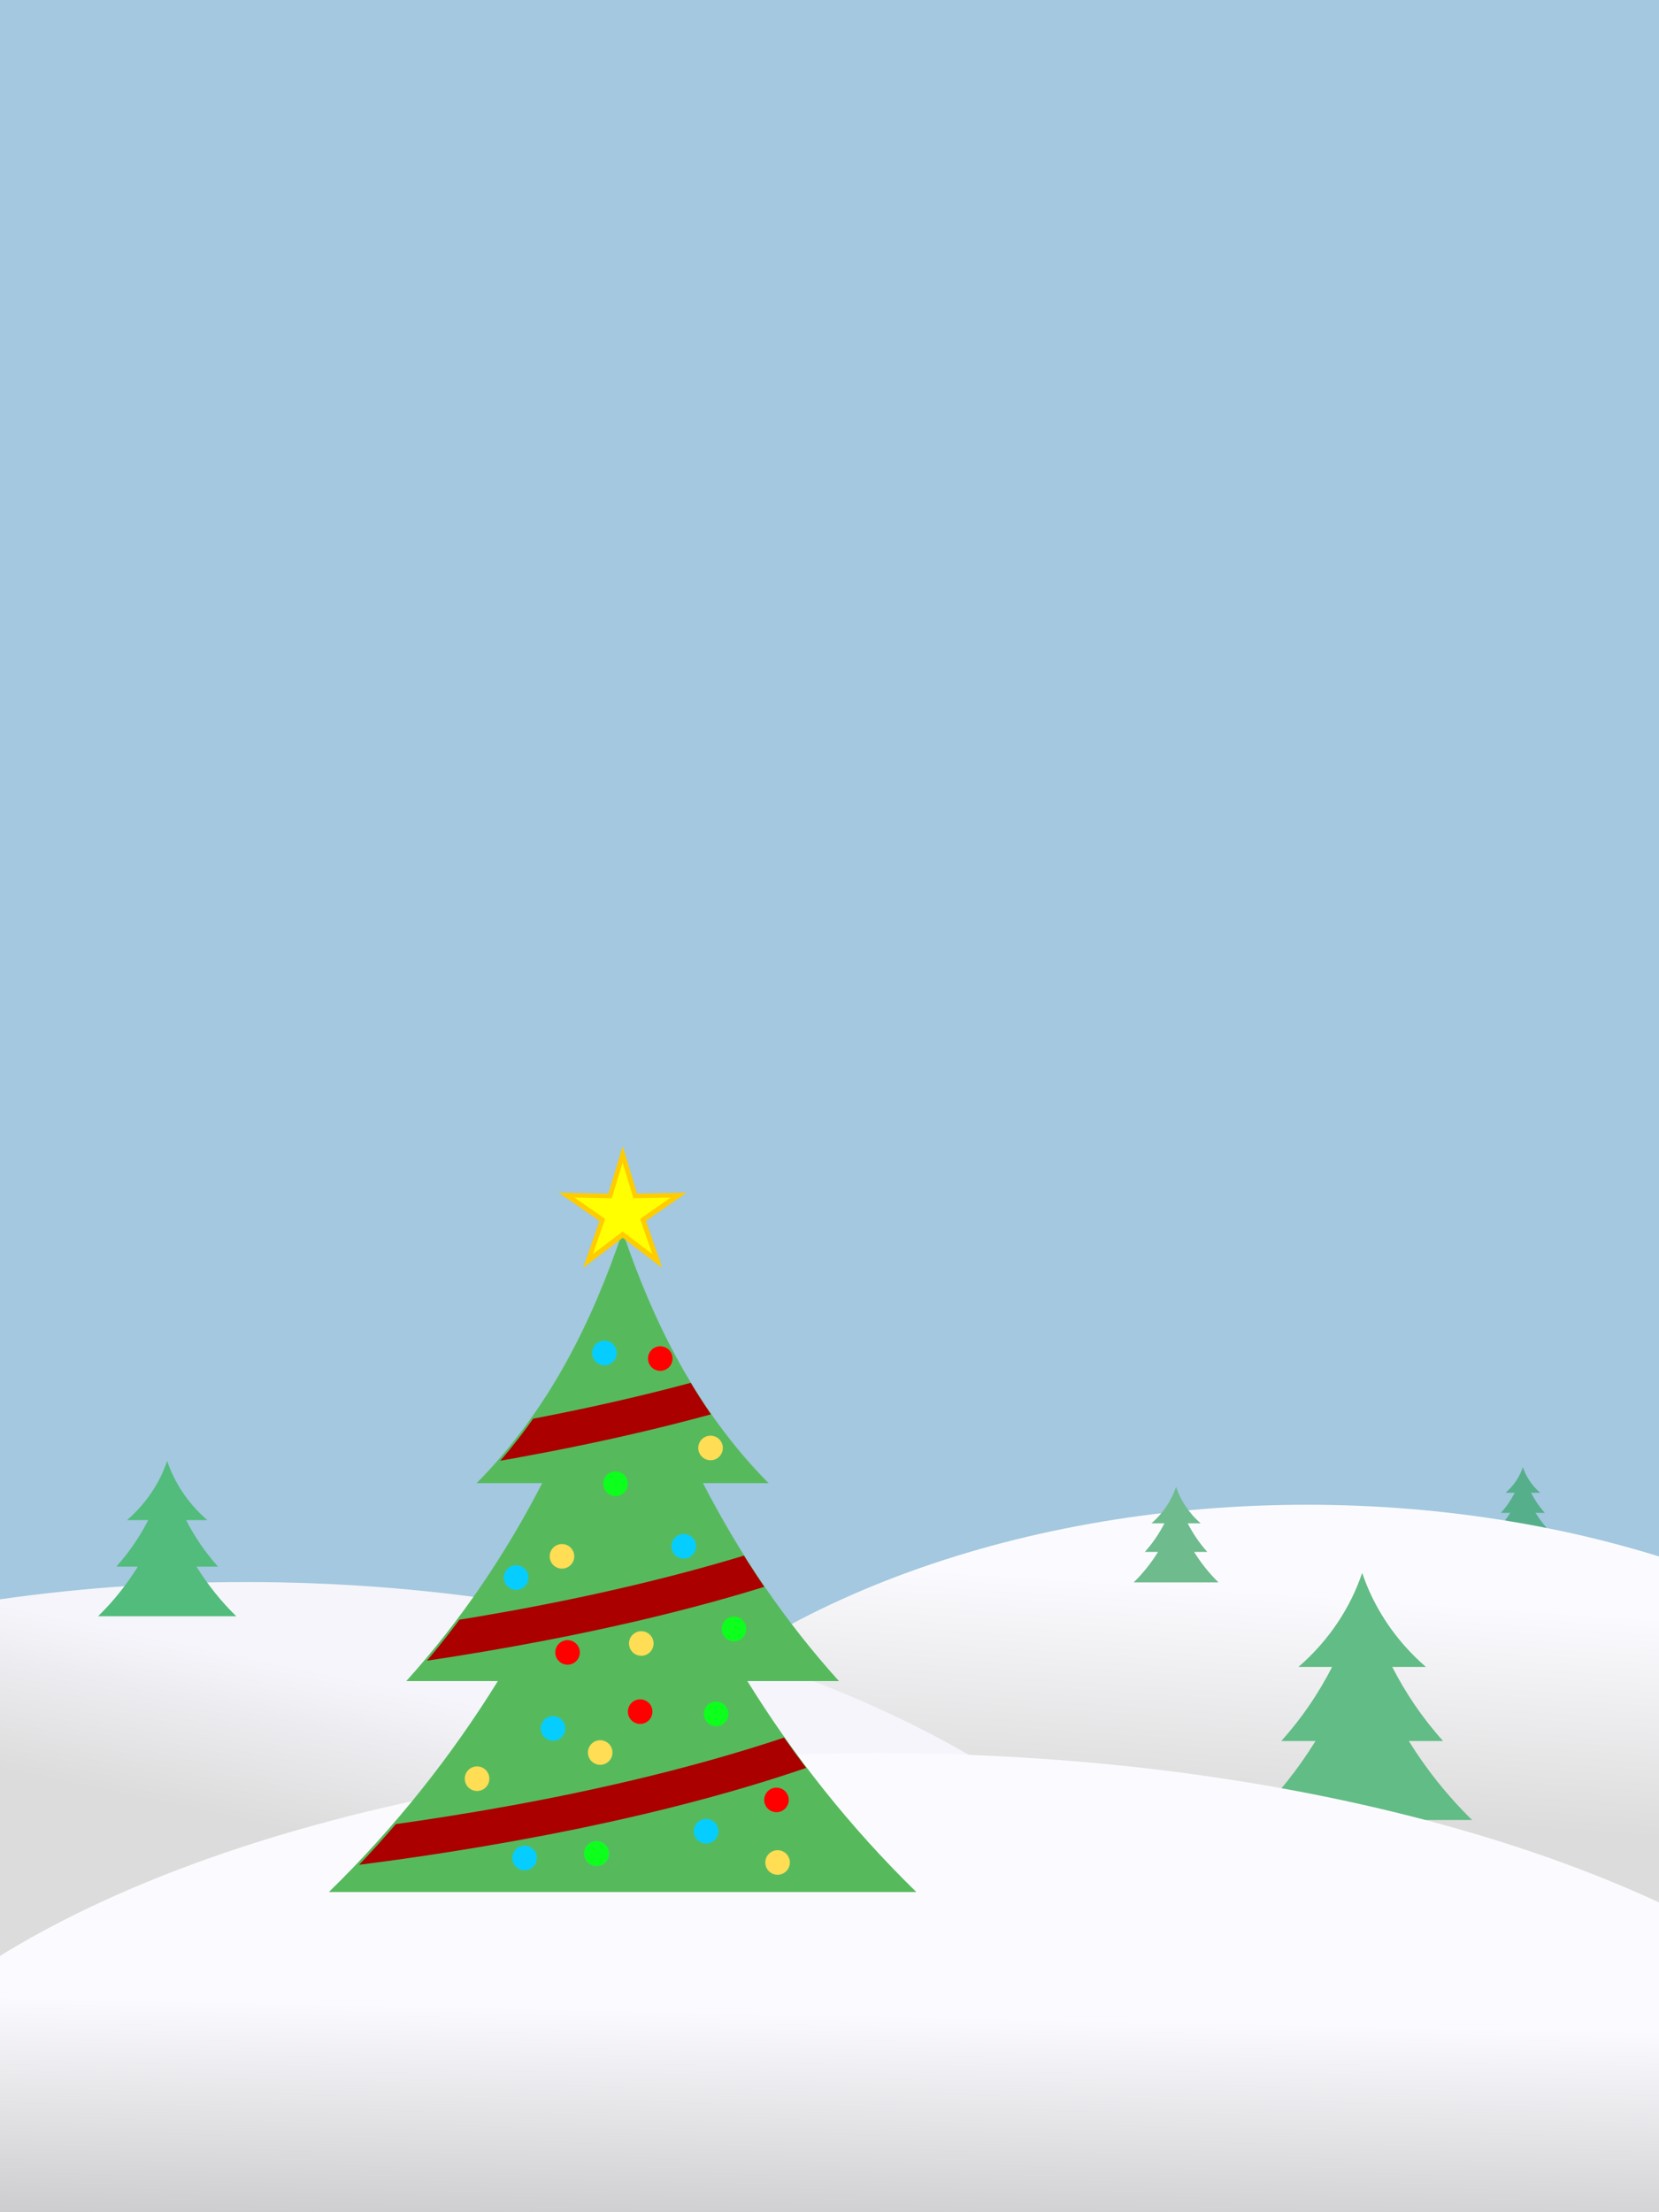 <?xml version="1.0" encoding="UTF-8" standalone="no"?>
<!-- Created with Inkscape (http://www.inkscape.org/) -->

<svg
   xmlns:dc="http://purl.org/dc/elements/1.1/"
   xmlns:cc="http://creativecommons.org/ns#"
   xmlns:rdf="http://www.w3.org/1999/02/22-rdf-syntax-ns#"
   xmlns:svg="http://www.w3.org/2000/svg"
   xmlns="http://www.w3.org/2000/svg"
   xmlns:xlink="http://www.w3.org/1999/xlink"
   xmlns:sodipodi="http://sodipodi.sourceforge.net/DTD/sodipodi-0.dtd"
   xmlns:inkscape="http://www.inkscape.org/namespaces/inkscape"
   sodipodi:docname="snowy_landscape.svg"
   inkscape:version="0.92.5 (2060ec1f9f, 2020-04-08)"
   id="svg8"
   version="1.1"
   viewBox="0 0 99.219 132.292"
   height="500"
   width="375">
  <defs
     id="defs2">
    <linearGradient
       inkscape:collect="always"
       id="linearGradient963">
      <stop
         style="stop-color:#fbfbff;stop-opacity:1;"
         offset="0"
         id="stop959" />
      <stop
         style="stop-color:#9c9c9c;stop-opacity:1"
         offset="1"
         id="stop961" />
    </linearGradient>
    <linearGradient
       inkscape:collect="always"
       id="linearGradient955">
      <stop
         style="stop-color:#f5f5fb;stop-opacity:1;"
         offset="0"
         id="stop951" />
      <stop
         style="stop-color:#dcdcdc;stop-opacity:1"
         offset="1"
         id="stop953" />
    </linearGradient>
    <linearGradient
       inkscape:collect="always"
       id="linearGradient939">
      <stop
         style="stop-color:#fbfbff;stop-opacity:1;"
         offset="0"
         id="stop935" />
      <stop
         style="stop-color:#dcdcdc;stop-opacity:1"
         offset="1"
         id="stop937" />
    </linearGradient>
    <pattern
       inkscape:collect="always"
       xlink:href="#Polkadots-medwhite"
       id="pattern2529"
       patternTransform="scale(3.565)" />
    <pattern
       inkscape:isstock="true"
       inkscape:stockid="Polka dots, medium white"
       id="Polkadots-medwhite"
       patternTransform="translate(0,0) scale(10,10)"
       height="10"
       width="10"
       patternUnits="userSpaceOnUse"
       inkscape:collect="always">
      <circle
         id="circle1987"
         r="0.15"
         cy="0.810"
         cx="2.567"
         style="fill:white;stroke:none" />
      <circle
         id="circle1989"
         r="0.15"
         cy="2.33"
         cx="3.048"
         style="fill:white;stroke:none" />
      <circle
         id="circle1991"
         r="0.15"
         cy="2.415"
         cx="4.418"
         style="fill:white;stroke:none" />
      <circle
         id="circle1993"
         r="0.15"
         cy="3.029"
         cx="1.844"
         style="fill:white;stroke:none" />
      <circle
         id="circle1995"
         r="0.15"
         cy="1.363"
         cx="6.08"
         style="fill:white;stroke:none" />
      <circle
         id="circle1997"
         r="0.15"
         cy="4.413"
         cx="5.819"
         style="fill:white;stroke:none" />
      <circle
         id="circle1999"
         r="0.15"
         cy="4.048"
         cx="4.305"
         style="fill:white;stroke:none" />
      <circle
         id="circle2001"
         r="0.15"
         cy="3.045"
         cx="5.541"
         style="fill:white;stroke:none" />
      <circle
         id="circle2003"
         r="0.15"
         cy="5.527"
         cx="4.785"
         style="fill:white;stroke:none" />
      <circle
         id="circle2005"
         r="0.15"
         cy="5.184"
         cx="2.667"
         style="fill:white;stroke:none" />
      <circle
         id="circle2007"
         r="0.15"
         cy="1.448"
         cx="7.965"
         style="fill:white;stroke:none" />
      <circle
         id="circle2009"
         r="0.15"
         cy="5.049"
         cx="7.047"
         style="fill:white;stroke:none" />
      <circle
         id="circle2011"
         r="0.15"
         cy="0.895"
         cx="4.340"
         style="fill:white;stroke:none" />
      <circle
         id="circle2013"
         r="0.15"
         cy="0.340"
         cx="7.125"
         style="fill:white;stroke:none" />
      <circle
         id="circle2015"
         r="0.15"
         cy="1.049"
         cx="9.553"
         style="fill:white;stroke:none" />
      <circle
         id="circle2017"
         r="0.15"
         cy="2.689"
         cx="7.006"
         style="fill:white;stroke:none" />
      <circle
         id="circle2019"
         r="0.15"
         cy="2.689"
         cx="8.909"
         style="fill:white;stroke:none" />
      <circle
         id="circle2021"
         r="0.15"
         cy="4.407"
         cx="9.315"
         style="fill:white;stroke:none" />
      <circle
         id="circle2023"
         r="0.15"
         cy="3.870"
         cx="7.820"
         style="fill:white;stroke:none" />
      <circle
         id="circle2025"
         r="0.15"
         cy="5.948"
         cx="8.270"
         style="fill:white;stroke:none" />
      <circle
         id="circle2027"
         r="0.15"
         cy="7.428"
         cx="7.973"
         style="fill:white;stroke:none" />
      <circle
         id="circle2029"
         r="0.15"
         cy="8.072"
         cx="9.342"
         style="fill:white;stroke:none" />
      <circle
         id="circle2031"
         r="0.15"
         cy="9.315"
         cx="8.206"
         style="fill:white;stroke:none" />
      <circle
         id="circle2033"
         r="0.15"
         cy="9.475"
         cx="9.682"
         style="fill:white;stroke:none" />
      <circle
         id="circle2035"
         r="0.15"
         cy="6.186"
         cx="9.688"
         style="fill:white;stroke:none" />
      <circle
         id="circle2037"
         r="0.15"
         cy="6.296"
         cx="3.379"
         style="fill:white;stroke:none" />
      <circle
         id="circle2039"
         r="0.15"
         cy="8.204"
         cx="2.871"
         style="fill:white;stroke:none" />
      <circle
         id="circle2041"
         r="0.15"
         cy="8.719"
         cx="4.59"
         style="fill:white;stroke:none" />
      <circle
         id="circle2043"
         r="0.15"
         cy="9.671"
         cx="3.181"
         style="fill:white;stroke:none" />
      <circle
         id="circle2045"
         r="0.15"
         cy="7.315"
         cx="5.734"
         style="fill:white;stroke:none" />
      <circle
         id="circle2047"
         r="0.15"
         cy="6.513"
         cx="6.707"
         style="fill:white;stroke:none" />
      <circle
         id="circle2049"
         r="0.15"
         cy="9.670"
         cx="5.730"
         style="fill:white;stroke:none" />
      <circle
         id="circle2051"
         r="0.15"
         cy="8.373"
         cx="6.535"
         style="fill:white;stroke:none" />
      <circle
         id="circle2053"
         r="0.15"
         cy="7.154"
         cx="4.37"
         style="fill:white;stroke:none" />
      <circle
         id="circle2055"
         r="0.15"
         cy="7.25"
         cx="0.622"
         style="fill:white;stroke:none" />
      <circle
         id="circle2057"
         r="0.15"
         cy="5.679"
         cx="0.831"
         style="fill:white;stroke:none" />
      <circle
         id="circle2059"
         r="0.15"
         cy="8.519"
         cx="1.257"
         style="fill:white;stroke:none" />
      <circle
         id="circle2061"
         r="0.15"
         cy="6.877"
         cx="1.989"
         style="fill:white;stroke:none" />
      <circle
         id="circle2063"
         r="0.15"
         cy="3.181"
         cx="0.374"
         style="fill:white;stroke:none" />
      <circle
         id="circle2065"
         r="0.15"
         cy="1.664"
         cx="1.166"
         style="fill:white;stroke:none" />
      <circle
         id="circle2067"
         r="0.15"
         cy="0.093"
         cx="1.151"
         style="fill:white;stroke:none" />
      <circle
         id="circle2069"
         r="0.15"
         cy="10.093"
         cx="1.151"
         style="fill:white;stroke:none" />
      <circle
         id="circle2071"
         r="0.15"
         cy="4.451"
         cx="1.302"
         style="fill:white;stroke:none" />
      <circle
         id="circle2073"
         r="0.15"
         cy="3.763"
         cx="3.047"
         style="fill:white;stroke:none" />
    </pattern>
    <clipPath
       clipPathUnits="userSpaceOnUse"
       id="clipPath1037">
      <path
         transform="matrix(-0.818,0,0,-1.414,76.987,46.532)"
         inkscape:transform-center-y="-6.2236282"
         d="m 44.79,-25.866 -15.243,-26.402 30.486,-10e-7 z"
         inkscape:randomized="0"
         inkscape:rounded="0"
         inkscape:flatsided="true"
         sodipodi:arg2="2.6179939"
         sodipodi:arg1="1.5707963"
         sodipodi:r2="8.8006382"
         sodipodi:r1="17.601276"
         sodipodi:cy="-43.467258"
         sodipodi:cx="44.790176"
         sodipodi:sides="3"
         id="path1039"
         style="opacity:1;vector-effect:none;fill:#71c837;fill-opacity:1;stroke:none;stroke-width:0.211;stroke-linecap:butt;stroke-linejoin:miter;stroke-miterlimit:4;stroke-dasharray:none;stroke-dashoffset:61.208;stroke-opacity:1;paint-order:stroke fill markers"
         sodipodi:type="star"
         inkscape:transform-center-x="3.9168442e-06" />
    </clipPath>
    <clipPath
       clipPathUnits="userSpaceOnUse"
       id="clipPath1088">
      <path
         transform="matrix(-0.818,0,0,-1.414,76.987,46.532)"
         inkscape:transform-center-y="-6.2236282"
         d="m 44.79,-25.866 -15.243,-26.402 30.486,-10e-7 z"
         inkscape:randomized="0"
         inkscape:rounded="0"
         inkscape:flatsided="true"
         sodipodi:arg2="2.6179939"
         sodipodi:arg1="1.5707963"
         sodipodi:r2="8.8006382"
         sodipodi:r1="17.601276"
         sodipodi:cy="-43.467258"
         sodipodi:cx="44.790176"
         sodipodi:sides="3"
         id="path1090"
         style="display:inline;opacity:1;vector-effect:none;fill:#71c837;fill-opacity:1;stroke:none;stroke-width:0.211;stroke-linecap:butt;stroke-linejoin:miter;stroke-miterlimit:4;stroke-dasharray:none;stroke-dashoffset:61.208;stroke-opacity:1;paint-order:stroke fill markers"
         sodipodi:type="star"
         inkscape:transform-center-x="3.9168442e-06" />
    </clipPath>
    <filter
       inkscape:collect="always"
       style="color-interpolation-filters:sRGB"
       id="filter1064"
       x="-0.16"
       width="1.321"
       y="-0.169"
       height="1.337">
      <feGaussianBlur
         inkscape:collect="always"
         stdDeviation="0.384"
         id="feGaussianBlur1066" />
    </filter>
    <clipPath
       clipPathUnits="userSpaceOnUse"
       id="clipPath1081">
      <path
         sodipodi:nodetypes="cccccccccccc"
         inkscape:label="tree"
         inkscape:connector-curvature="0"
         id="path1083"
         d="m 140.734,278.352 c -6.809,20.153 -16.51,40.187 -32.983,56.855 h 14.813 c -8.154,15.86 -18.327,31.006 -30.725,44.74 h 20.699 c -10.44,16.851 -23.108,32.946 -38.199,47.684 H 207.131 c -15.091,-14.737 -27.759,-30.832 -38.199,-47.684 h 20.699 c -12.397,-13.734 -22.573,-28.88 -30.727,-44.74 h 14.813 C 157.244,318.539 147.543,298.505 140.734,278.352 Z"
         style="opacity:1;vector-effect:none;fill:#38a965;fill-opacity:1;stroke:none;stroke-width:1.101;stroke-linecap:butt;stroke-linejoin:miter;stroke-miterlimit:4;stroke-dasharray:none;stroke-dashoffset:61.208;stroke-opacity:1;paint-order:stroke fill markers" />
    </clipPath>
    <linearGradient
       inkscape:collect="always"
       xlink:href="#linearGradient939"
       id="linearGradient941"
       x1="91.47"
       y1="96.195"
       x2="90.593"
       y2="109.331"
       gradientUnits="userSpaceOnUse" />
    <linearGradient
       inkscape:collect="always"
       xlink:href="#linearGradient955"
       id="linearGradient957"
       x1="11.741"
       y1="98.335"
       x2="9.725"
       y2="107.889"
       gradientUnits="userSpaceOnUse" />
    <linearGradient
       inkscape:collect="always"
       xlink:href="#linearGradient963"
       id="linearGradient965"
       x1="47.625"
       y1="120.385"
       x2="47.058"
       y2="147.033"
       gradientUnits="userSpaceOnUse" />
  </defs>
  <sodipodi:namedview
     id="base"
     pagecolor="#ffffff"
     bordercolor="#666666"
     borderopacity="1.0"
     inkscape:pageopacity="0.0"
     inkscape:pageshadow="2"
     inkscape:zoom="1.4"
     inkscape:cx="85.323961"
     inkscape:cy="190.71314"
     inkscape:document-units="px"
     inkscape:current-layer="layer2"
     showgrid="false"
     units="px"
     borderlayer="true"
     inkscape:snap-page="true"
     inkscape:window-width="1366"
     inkscape:window-height="715"
     inkscape:window-x="-8"
     inkscape:window-y="-8"
     inkscape:window-maximized="1"
     inkscape:snap-bbox="true"
     inkscape:snap-bbox-midpoints="true"
     inkscape:snap-intersection-paths="true"
     inkscape:snap-center="true"
     inkscape:snap-global="false" />
  <g
     inkscape:label="bg"
     inkscape:groupmode="layer"
     id="layer1"
     transform="translate(0,-164.708)"
     sodipodi:insensitive="true">
    <rect
       style="opacity:1;vector-effect:none;fill:#a3c8df;fill-opacity:1;stroke:none;stroke-width:0.211;stroke-linecap:butt;stroke-linejoin:miter;stroke-miterlimit:4;stroke-dasharray:none;stroke-dashoffset:61.208;stroke-opacity:1;paint-order:stroke fill markers"
       id="rect812"
       width="99.219"
       height="132.292"
       x="0"
       y="164.708" />
  </g>
  <g
     inkscape:groupmode="layer"
     id="layer2"
     inkscape:label="Hills">
    <path
       inkscape:label="tree"
       inkscape:connector-curvature="0"
       id="path919"
       d="m 91.078,87.741 c -0.183,0.541 -0.518,1.078 -1.034,1.526 h 0.547 c -0.219,0.426 -0.492,0.832 -0.825,1.201 h 0.555 c -0.28,0.452 -0.62,0.884 -1.025,1.28 h 3.564 c -0.405,-0.395 -0.745,-0.827 -1.025,-1.28 h 0.555 c -0.333,-0.369 -0.606,-0.775 -0.825,-1.201 h 0.547 C 91.596,88.819 91.261,88.282 91.078,87.741 Z"
       style="opacity:1;vector-effect:none;fill:#56af8b;fill-opacity:1;stroke:none;stroke-width:0.03;stroke-linecap:butt;stroke-linejoin:miter;stroke-miterlimit:4;stroke-dasharray:none;stroke-dashoffset:61.208;stroke-opacity:1;paint-order:stroke fill markers" />
    <ellipse
       style="opacity:1;vector-effect:none;fill:url(#linearGradient941);fill-opacity:1;stroke:none;stroke-width:0.129;stroke-linecap:butt;stroke-linejoin:miter;stroke-miterlimit:4;stroke-dasharray:none;stroke-dashoffset:61.208;stroke-opacity:1;paint-order:stroke fill markers"
       id="ellipse819"
       cx="78.166"
       cy="120.084"
       rx="47.684"
       ry="30.099"
       inkscape:label="hill3" />
    <ellipse
       style="opacity:1;vector-effect:none;fill:url(#linearGradient957);fill-opacity:1;stroke:none;stroke-width:0.158;stroke-linecap:butt;stroke-linejoin:miter;stroke-miterlimit:4;stroke-dasharray:none;stroke-dashoffset:61.208;stroke-opacity:1;paint-order:stroke fill markers"
       id="path815"
       cx="14.7"
       cy="129.619"
       rx="60.961"
       ry="35.012"
       inkscape:label="hill2" />
    <path
       inkscape:label="tree"
       inkscape:connector-curvature="0"
       id="path917"
       d="m 9.998,87.364 c -0.424,1.254 -1.2,2.501 -2.398,3.538 h 1.267 c -0.507,0.987 -1.14,1.929 -1.912,2.784 H 8.243 C 7.594,94.734 6.805,95.736 5.866,96.653 H 14.129 c -0.939,-0.917 -1.727,-1.919 -2.377,-2.967 h 1.288 c -0.771,-0.855 -1.405,-1.797 -1.912,-2.784 h 1.267 c -1.198,-1.037 -1.974,-2.284 -2.398,-3.538 z"
       style="opacity:1;vector-effect:none;fill:#51bc7b;fill-opacity:1;stroke:none;stroke-width:0.069;stroke-linecap:butt;stroke-linejoin:miter;stroke-miterlimit:4;stroke-dasharray:none;stroke-dashoffset:61.208;stroke-opacity:1;paint-order:stroke fill markers" />
    <path
       inkscape:label="tree"
       inkscape:connector-curvature="0"
       id="path913"
       d="m 81.468,94.057 c -0.674,1.995 -1.91,3.978 -3.815,5.629 h 2.016 c -0.807,1.57 -1.814,3.07 -3.042,4.429 h 2.049 c -1.034,1.668 -2.288,3.262 -3.782,4.721 h 13.146 c -1.494,-1.459 -2.748,-3.052 -3.782,-4.721 h 2.049 c -1.227,-1.36 -2.235,-2.859 -3.042,-4.429 h 2.016 c -1.906,-1.65 -3.141,-3.633 -3.815,-5.629 z"
       style="opacity:1;vector-effect:none;fill:#62bc85;fill-opacity:1;stroke:none;stroke-width:0.109;stroke-linecap:butt;stroke-linejoin:miter;stroke-miterlimit:4;stroke-dasharray:none;stroke-dashoffset:61.208;stroke-opacity:1;paint-order:stroke fill markers" />
    <ellipse
       ry="30.099"
       rx="65.591"
       cy="134.943"
       cx="52.605"
       id="ellipse817"
       style="opacity:1;vector-effect:none;fill:url(#linearGradient965);fill-opacity:1;stroke:none;stroke-width:0.152;stroke-linecap:butt;stroke-linejoin:miter;stroke-miterlimit:4;stroke-dasharray:none;stroke-dashoffset:61.208;stroke-opacity:1;paint-order:stroke fill markers"
       inkscape:label="hill1" />
    <path
       style="opacity:1;vector-effect:none;fill:#6ebb8d;fill-opacity:1;stroke:none;stroke-width:0.042;stroke-linecap:butt;stroke-linejoin:miter;stroke-miterlimit:4;stroke-dasharray:none;stroke-dashoffset:61.208;stroke-opacity:1;paint-order:stroke fill markers"
       d="m 70.336,88.922 c -0.26,0.77 -0.737,1.536 -1.473,2.174 h 0.779 c -0.312,0.606 -0.701,1.185 -1.175,1.71 h 0.791 c -0.399,0.644 -0.883,1.26 -1.46,1.823 h 5.077 c -0.577,-0.563 -1.061,-1.179 -1.46,-1.823 h 0.791 c -0.474,-0.525 -0.863,-1.104 -1.175,-1.71 h 0.779 c -0.736,-0.637 -1.213,-1.403 -1.473,-2.174 z"
       id="path915"
       inkscape:connector-curvature="0"
       inkscape:label="tree" />
  </g>
  <g
     inkscape:groupmode="layer"
     id="layer4"
     inkscape:label="christmas tree"
     sodipodi:insensitive="true">
    <path
       style="opacity:1;vector-effect:none;fill:#56ba5d;fill-opacity:1;stroke:none;stroke-width:0.291;stroke-linecap:butt;stroke-linejoin:miter;stroke-miterlimit:4;stroke-dasharray:none;stroke-dashoffset:61.208;stroke-opacity:1;paint-order:stroke fill markers"
       d="m 37.236,73.647 c -1.801,5.332 -4.368,10.633 -8.727,15.043 h 3.919 c -2.157,4.196 -4.849,8.204 -8.129,11.838 h 5.477 c -2.762,4.459 -6.114,8.717 -10.107,12.616 H 54.803 c -3.993,-3.899 -7.345,-8.158 -10.107,-12.616 h 5.477 C 46.893,96.894 44.201,92.887 42.043,88.69 h 3.919 C 41.604,84.28 39.037,78.979 37.236,73.647 Z"
       id="path896"
       inkscape:connector-curvature="0"
       inkscape:label="tree"
       sodipodi:nodetypes="cccccccccccc" />
    <path
       style="color:#000000;font-style:normal;font-variant:normal;font-weight:normal;font-stretch:normal;font-size:medium;line-height:normal;font-family:sans-serif;font-variant-ligatures:normal;font-variant-position:normal;font-variant-caps:normal;font-variant-numeric:normal;font-variant-alternates:normal;font-feature-settings:normal;text-indent:0;text-align:start;text-decoration:none;text-decoration-line:none;text-decoration-style:solid;text-decoration-color:#000000;letter-spacing:normal;word-spacing:normal;text-transform:none;writing-mode:lr-tb;direction:ltr;text-orientation:mixed;dominant-baseline:auto;baseline-shift:baseline;text-anchor:start;white-space:normal;shape-padding:0;clip-rule:nonzero;display:inline;overflow:visible;visibility:visible;opacity:1;isolation:auto;mix-blend-mode:normal;color-interpolation:sRGB;color-interpolation-filters:linearRGB;solid-color:#000000;solid-opacity:1;vector-effect:none;fill:#aa0000;fill-opacity:1;fill-rule:nonzero;stroke:none;stroke-width:8;stroke-linecap:butt;stroke-linejoin:miter;stroke-miterlimit:4;stroke-dasharray:none;stroke-dashoffset:61.208;stroke-opacity:1;paint-order:stroke fill markers;color-rendering:auto;image-rendering:auto;shape-rendering:auto;text-rendering:auto;enable-background:accumulate"
       d="m 224.055,283.811 c -27.692,18.851 -71.989,30.606 -109.186,37.354 -37.196,6.748 -67.248,8.645 -67.248,8.645 l 0.502,7.986 c 0,0 30.49,-1.926 68.172,-8.762 37.682,-6.836 82.6,-18.42 112.256,-38.607 z m 0,42.424 c -27.692,18.851 -71.989,30.606 -109.186,37.354 -37.196,6.748 -67.248,8.65 -67.248,8.65 l 0.502,7.98 c 0,0 30.49,-1.918 68.172,-8.754 37.682,-6.836 82.6,-18.428 112.256,-38.615 z m 0,43.945 c -27.692,18.851 -71.989,30.604 -109.186,37.352 -37.196,6.748 -67.248,8.645 -67.248,8.645 l 0.502,7.988 c 0,0 30.49,-1.928 68.172,-8.764 37.682,-6.836 82.6,-18.42 112.256,-38.607 z"
       id="path943"
       inkscape:connector-curvature="0"
       transform="scale(0.265)"
       clip-path="url(#clipPath1081)" />
    <circle
       style="opacity:1;vector-effect:none;fill:#ffdd55;fill-opacity:1;stroke:none;stroke-width:0.832;stroke-linecap:butt;stroke-linejoin:miter;stroke-miterlimit:4;stroke-dasharray:none;stroke-dashoffset:61.208;stroke-opacity:1;paint-order:stroke fill markers"
       id="path1018"
       cx="46.505"
       cy="111.378"
       r="0.735" />
    <circle
       r="0.735"
       cy="106.367"
       cx="28.531"
       id="circle1020"
       style="opacity:1;vector-effect:none;fill:#ffdd55;fill-opacity:1;stroke:none;stroke-width:0.832;stroke-linecap:butt;stroke-linejoin:miter;stroke-miterlimit:4;stroke-dasharray:none;stroke-dashoffset:61.208;stroke-opacity:1;paint-order:stroke fill markers" />
    <circle
       style="opacity:1;vector-effect:none;fill:#ffdd55;fill-opacity:1;stroke:none;stroke-width:0.832;stroke-linecap:butt;stroke-linejoin:miter;stroke-miterlimit:4;stroke-dasharray:none;stroke-dashoffset:61.208;stroke-opacity:1;paint-order:stroke fill markers"
       id="circle1022"
       cx="38.353"
       cy="98.282"
       r="0.735" />
    <circle
       r="0.735"
       cy="93.07"
       cx="33.609"
       id="circle1024"
       style="opacity:1;vector-effect:none;fill:#ffdd55;fill-opacity:1;stroke:none;stroke-width:0.832;stroke-linecap:butt;stroke-linejoin:miter;stroke-miterlimit:4;stroke-dasharray:none;stroke-dashoffset:61.208;stroke-opacity:1;paint-order:stroke fill markers" />
    <circle
       style="opacity:1;vector-effect:none;fill:#ffdd55;fill-opacity:1;stroke:none;stroke-width:0.832;stroke-linecap:butt;stroke-linejoin:miter;stroke-miterlimit:4;stroke-dasharray:none;stroke-dashoffset:61.208;stroke-opacity:1;paint-order:stroke fill markers"
       id="circle1026"
       cx="42.496"
       cy="86.589"
       r="0.735" />
    <circle
       r="0.735"
       cy="109.507"
       cx="42.229"
       id="circle1028"
       style="opacity:1;vector-effect:none;fill:#06cdff;fill-opacity:1;stroke:none;stroke-width:0.832;stroke-linecap:butt;stroke-linejoin:miter;stroke-miterlimit:4;stroke-dasharray:none;stroke-dashoffset:61.208;stroke-opacity:1;paint-order:stroke fill markers" />
    <circle
       style="opacity:1;vector-effect:none;fill:#06cdff;fill-opacity:1;stroke:none;stroke-width:0.832;stroke-linecap:butt;stroke-linejoin:miter;stroke-miterlimit:4;stroke-dasharray:none;stroke-dashoffset:61.208;stroke-opacity:1;paint-order:stroke fill markers"
       id="circle1030"
       cx="33.075"
       cy="103.36"
       r="0.735" />
    <circle
       r="0.735"
       cy="94.339"
       cx="30.87"
       id="circle1032"
       style="opacity:1;vector-effect:none;fill:#06cdff;fill-opacity:1;stroke:none;stroke-width:0.832;stroke-linecap:butt;stroke-linejoin:miter;stroke-miterlimit:4;stroke-dasharray:none;stroke-dashoffset:61.208;stroke-opacity:1;paint-order:stroke fill markers" />
    <circle
       style="opacity:1;vector-effect:none;fill:#06cdff;fill-opacity:1;stroke:none;stroke-width:0.832;stroke-linecap:butt;stroke-linejoin:miter;stroke-miterlimit:4;stroke-dasharray:none;stroke-dashoffset:61.208;stroke-opacity:1;paint-order:stroke fill markers"
       id="circle1034"
       cx="40.892"
       cy="92.469"
       r="0.735" />
    <circle
       r="0.735"
       cy="80.909"
       cx="36.148"
       id="circle1036"
       style="opacity:1;vector-effect:none;fill:#06cdff;fill-opacity:1;stroke:none;stroke-width:0.832;stroke-linecap:butt;stroke-linejoin:miter;stroke-miterlimit:4;stroke-dasharray:none;stroke-dashoffset:61.208;stroke-opacity:1;paint-order:stroke fill markers" />
    <circle
       style="opacity:1;vector-effect:none;fill:#0dff1c;fill-opacity:1;stroke:none;stroke-width:0.832;stroke-linecap:butt;stroke-linejoin:miter;stroke-miterlimit:4;stroke-dasharray:none;stroke-dashoffset:61.208;stroke-opacity:1;paint-order:stroke fill markers"
       id="circle1038"
       cx="36.816"
       cy="88.727"
       r="0.735" />
    <circle
       r="0.735"
       cy="97.413"
       cx="43.899"
       id="circle1040"
       style="opacity:1;vector-effect:none;fill:#0dff1c;fill-opacity:1;stroke:none;stroke-width:0.832;stroke-linecap:butt;stroke-linejoin:miter;stroke-miterlimit:4;stroke-dasharray:none;stroke-dashoffset:61.208;stroke-opacity:1;paint-order:stroke fill markers" />
    <circle
       style="opacity:1;vector-effect:none;fill:#0dff1c;fill-opacity:1;stroke:none;stroke-width:0.832;stroke-linecap:butt;stroke-linejoin:miter;stroke-miterlimit:4;stroke-dasharray:none;stroke-dashoffset:61.208;stroke-opacity:1;paint-order:stroke fill markers"
       id="circle1042"
       cx="42.83"
       cy="102.491"
       r="0.735" />
    <circle
       r="0.735"
       cy="110.843"
       cx="35.68"
       id="circle1044"
       style="opacity:1;vector-effect:none;fill:#2aff80;fill-opacity:1;stroke:none;stroke-width:0.832;stroke-linecap:butt;stroke-linejoin:miter;stroke-miterlimit:4;stroke-dasharray:none;stroke-dashoffset:61.208;stroke-opacity:1;paint-order:stroke fill markers" />
    <circle
       style="opacity:1;vector-effect:none;fill:#0dff1c;fill-opacity:1;stroke:none;stroke-width:0.832;stroke-linecap:butt;stroke-linejoin:miter;stroke-miterlimit:4;stroke-dasharray:none;stroke-dashoffset:61.208;stroke-opacity:1;paint-order:stroke fill markers"
       id="circle1046"
       cx="35.68"
       cy="110.843"
       r="0.735" />
    <circle
       r="0.735"
       cy="102.357"
       cx="38.286"
       id="circle1048"
       style="opacity:1;vector-effect:none;fill:#ff0000;fill-opacity:1;stroke:none;stroke-width:0.832;stroke-linecap:butt;stroke-linejoin:miter;stroke-miterlimit:4;stroke-dasharray:none;stroke-dashoffset:61.208;stroke-opacity:1;paint-order:stroke fill markers" />
    <circle
       style="opacity:1;vector-effect:none;fill:#ff0000;fill-opacity:1;stroke:none;stroke-width:0.832;stroke-linecap:butt;stroke-linejoin:miter;stroke-miterlimit:4;stroke-dasharray:none;stroke-dashoffset:61.208;stroke-opacity:1;paint-order:stroke fill markers"
       id="circle1050"
       cx="33.943"
       cy="98.816"
       r="0.735" />
    <circle
       r="0.735"
       cy="107.636"
       cx="46.438"
       id="circle1052"
       style="opacity:1;vector-effect:none;fill:#ff0000;fill-opacity:1;stroke:none;stroke-width:0.832;stroke-linecap:butt;stroke-linejoin:miter;stroke-miterlimit:4;stroke-dasharray:none;stroke-dashoffset:61.208;stroke-opacity:1;paint-order:stroke fill markers" />
    <circle
       style="opacity:1;vector-effect:none;fill:#ff0000;fill-opacity:1;stroke:none;stroke-width:0.832;stroke-linecap:butt;stroke-linejoin:miter;stroke-miterlimit:4;stroke-dasharray:none;stroke-dashoffset:61.208;stroke-opacity:1;paint-order:stroke fill markers"
       id="circle1054"
       cx="39.489"
       cy="81.243"
       r="0.735" />
    <circle
       r="0.735"
       cy="104.802"
       cx="35.896"
       id="circle1056"
       style="opacity:1;vector-effect:none;fill:#ffdd55;fill-opacity:1;stroke:none;stroke-width:0.832;stroke-linecap:butt;stroke-linejoin:miter;stroke-miterlimit:4;stroke-dasharray:none;stroke-dashoffset:61.208;stroke-opacity:1;paint-order:stroke fill markers" />
    <circle
       r="0.735"
       cy="111.108"
       cx="31.374"
       id="circle1058"
       style="opacity:1;vector-effect:none;fill:#06cdff;fill-opacity:1;stroke:none;stroke-width:0.832;stroke-linecap:butt;stroke-linejoin:miter;stroke-miterlimit:4;stroke-dasharray:none;stroke-dashoffset:61.208;stroke-opacity:1;paint-order:stroke fill markers" />
    <path
       inkscape:transform-center-y="-0.38372802"
       d="m 39.012,74.993 -1.776,-1.346 -1.776,1.346 0.731,-2.105 -1.829,-1.273 2.228,0.045 0.646,-2.133 0.646,2.133 2.228,-0.045 -1.829,1.273 z"
       inkscape:randomized="0"
       inkscape:rounded="0"
       inkscape:flatsided="false"
       sodipodi:arg2="1.5707963"
       sodipodi:arg1="0.9424778"
       sodipodi:r2="1.0987446"
       sodipodi:r1="3.0218675"
       sodipodi:cy="72.548569"
       sodipodi:cx="37.235996"
       sodipodi:sides="5"
       id="path1062"
       style="opacity:1;vector-effect:none;fill:#ffcc00;fill-opacity:1;stroke:none;stroke-width:0.742;stroke-linecap:butt;stroke-linejoin:miter;stroke-miterlimit:4;stroke-dasharray:none;stroke-dashoffset:61.208;stroke-opacity:1;paint-order:stroke fill markers;filter:url(#filter1064)"
       sodipodi:type="star"
       transform="matrix(1.33,0,0,1.33,-12.281,-23.927)"
       inkscape:transform-center-x="-1.2060418e-06" />
    <path
       sodipodi:type="star"
       style="opacity:1;vector-effect:none;fill:#ffff00;fill-opacity:1;stroke:none;stroke-width:0.742;stroke-linecap:butt;stroke-linejoin:miter;stroke-miterlimit:4;stroke-dasharray:none;stroke-dashoffset:61.208;stroke-opacity:1;paint-order:stroke fill markers"
       id="path1060"
       sodipodi:sides="5"
       sodipodi:cx="37.235996"
       sodipodi:cy="72.548569"
       sodipodi:r1="3.0218675"
       sodipodi:r2="1.0987446"
       sodipodi:arg1="0.9424778"
       sodipodi:arg2="1.5707963"
       inkscape:flatsided="false"
       inkscape:rounded="0"
       inkscape:randomized="0"
       d="m 39.012,74.993 -1.776,-1.346 -1.776,1.346 0.731,-2.105 -1.829,-1.273 2.228,0.045 0.646,-2.133 0.646,2.133 2.228,-0.045 -1.829,1.273 z"
       inkscape:transform-center-y="-0.28856221" />
  </g>
  <g
     inkscape:groupmode="layer"
     id="layer3"
     inkscape:label="fg"
     sodipodi:insensitive="true">
    <rect
       style="display:none;opacity:1;vector-effect:none;fill:url(#pattern2529);fill-opacity:1;stroke:none;stroke-width:0.211;stroke-linecap:butt;stroke-linejoin:miter;stroke-miterlimit:4;stroke-dasharray:none;stroke-dashoffset:61.208;stroke-opacity:1;paint-order:stroke fill markers"
       id="rect908"
       width="99.219"
       height="132.292"
       x="0"
       y="-2.6458333e-06"
       inkscape:label="snow" />
  </g>
</svg>
